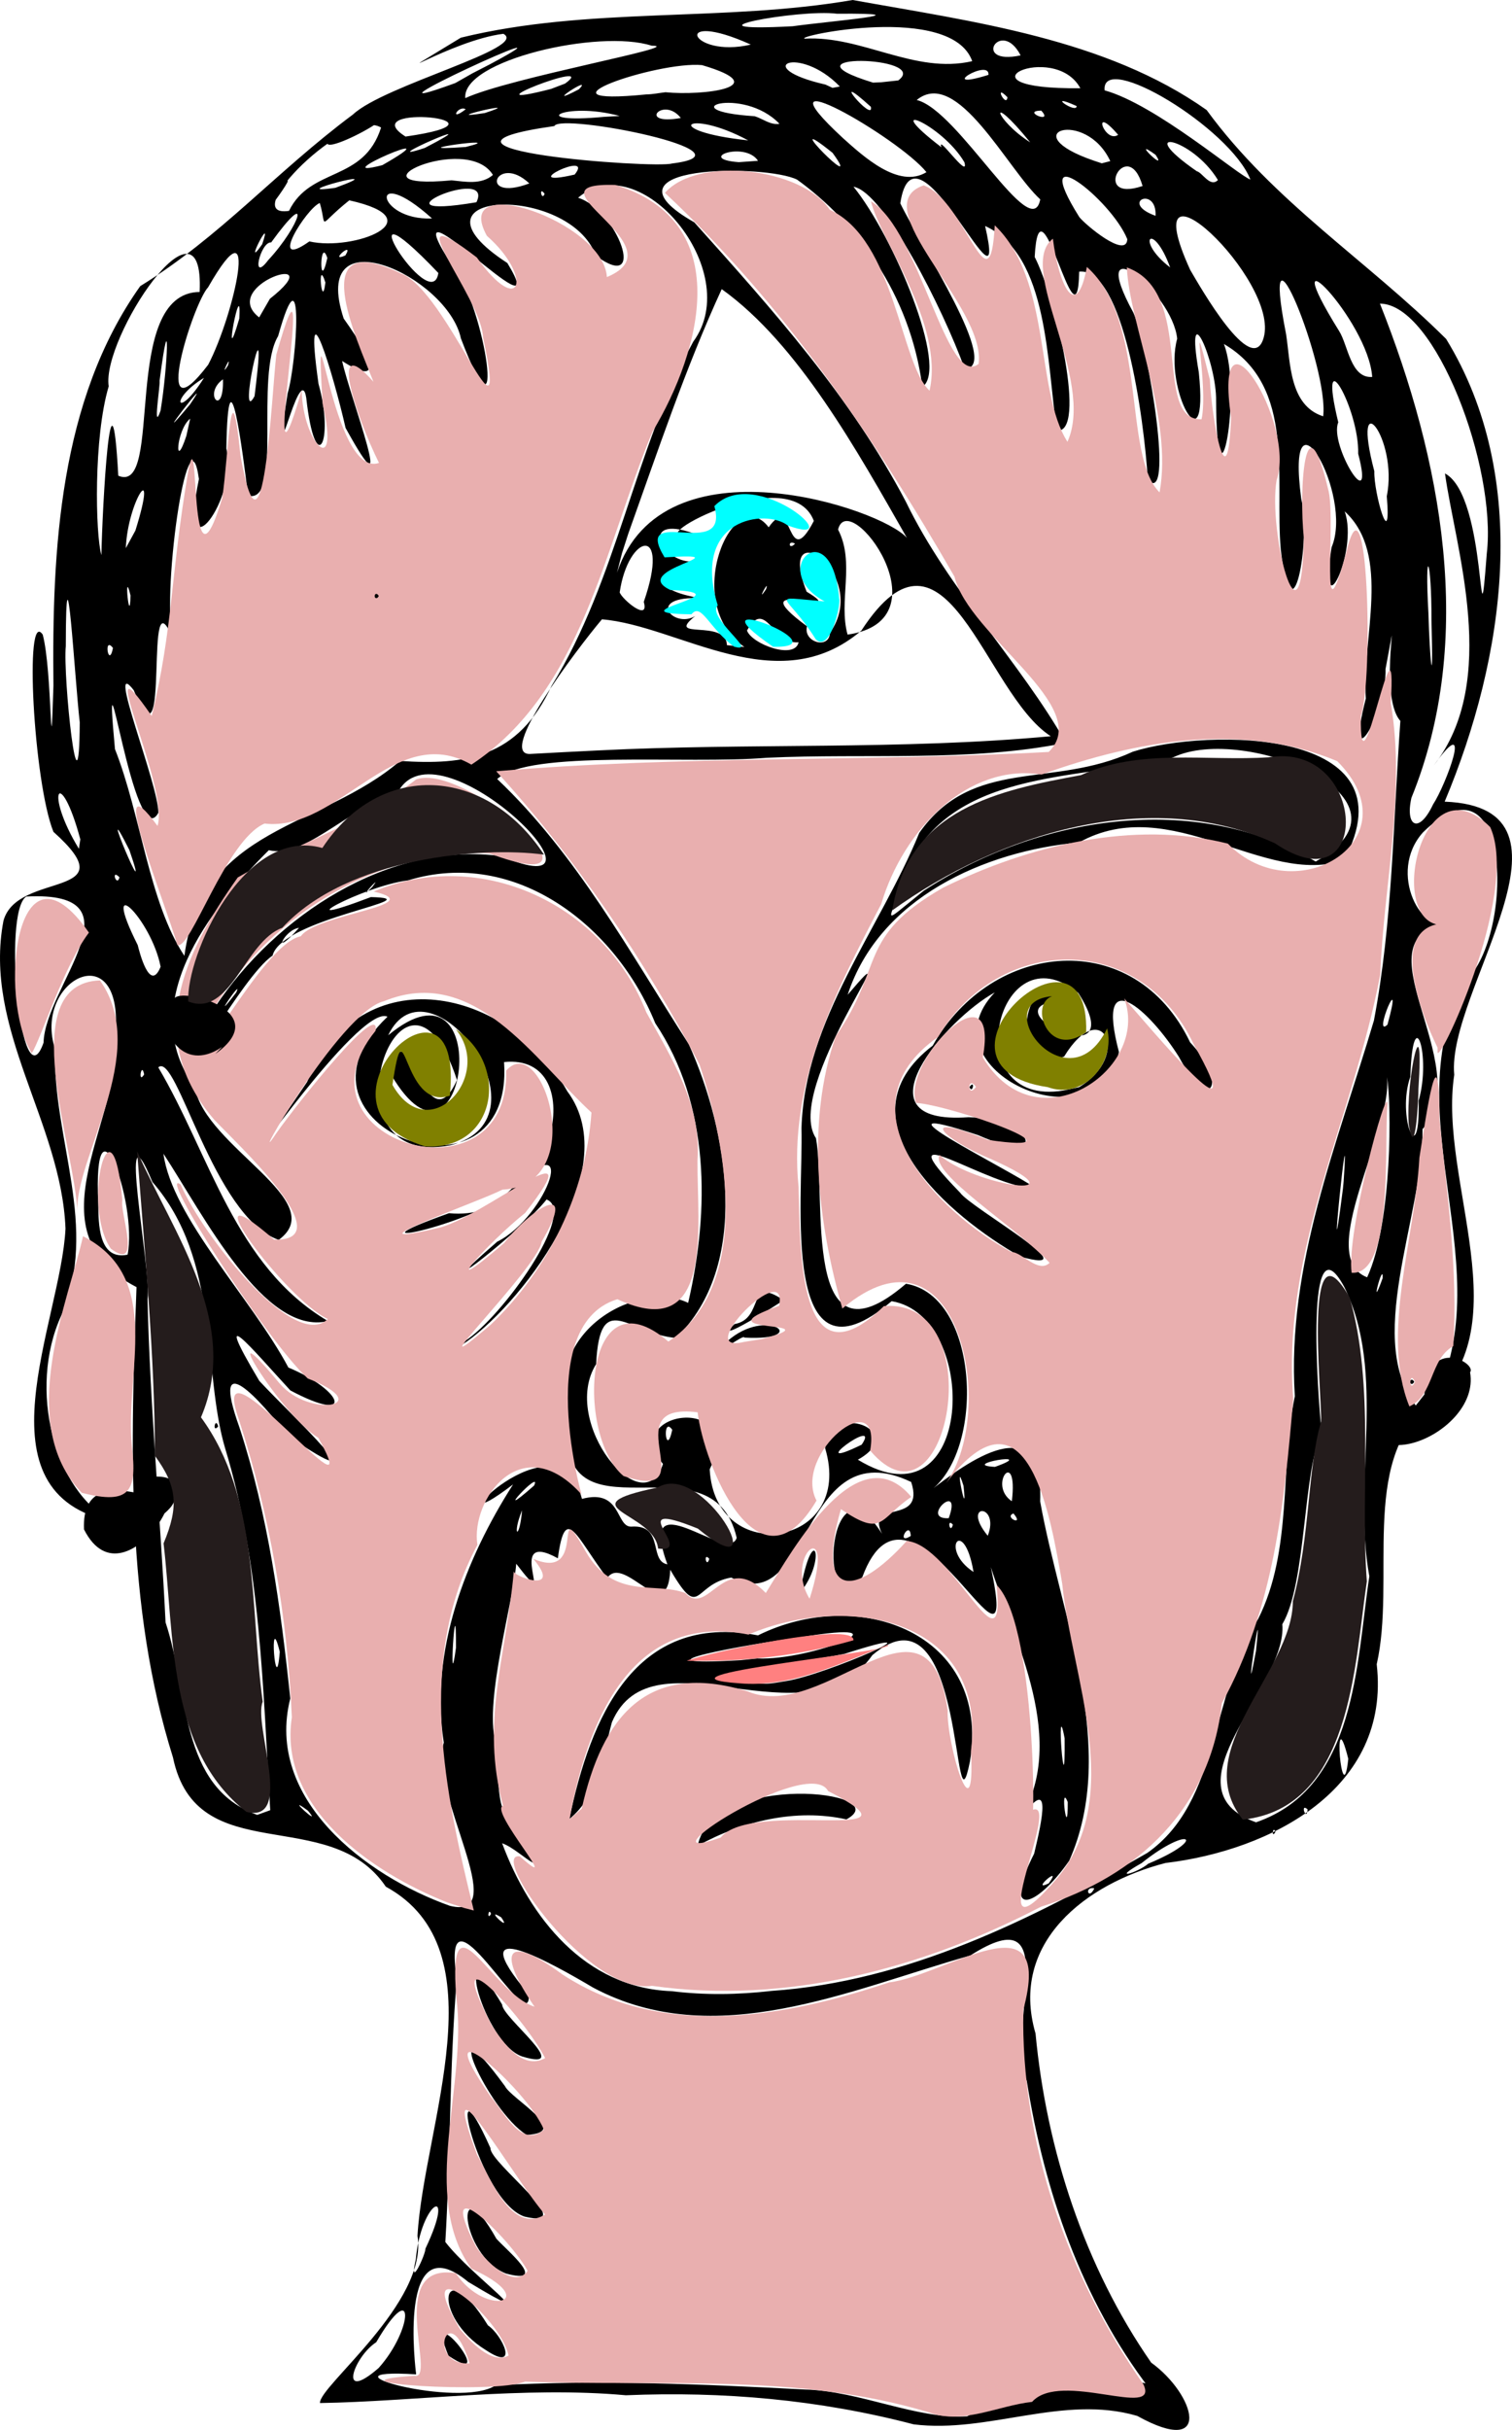 <?xml version="1.0" encoding="UTF-8" standalone="no"?>
<svg
   xmlns:dc="http://purl.org/dc/elements/1.1/"
   xmlns:cc="http://creativecommons.org/ns#"
   xmlns:rdf="http://www.w3.org/1999/02/22-rdf-syntax-ns#"
   xmlns:svg="http://www.w3.org/2000/svg"
   xmlns="http://www.w3.org/2000/svg"
   xmlns:sodipodi="http://sodipodi.sourceforge.net/DTD/sodipodi-0.dtd"
   xmlns:inkscape="http://www.inkscape.org/namespaces/inkscape"
   version="1.1"
   id="svg10"
   width="775.862"
   height="1245.989"
   viewBox="0 0 775.862 1245.989"
   sodipodi:docname="mason2.svg"
   inkscape:version="1.0 (4035a4fb49, 2020-05-01)">
  <defs
     id="defs14" />
  <sodipodi:namedview
     fit-margin-bottom="0"
     fit-margin-right="0"
     fit-margin-left="0"
     fit-margin-top="0"
     inkscape:document-rotation="0"
     pagecolor="#ffffff"
     bordercolor="#666666"
     borderopacity="1"
     objecttolerance="10"
     gridtolerance="10"
     guidetolerance="10"
     inkscape:pageopacity="0"
     inkscape:pageshadow="2"
     inkscape:window-width="1080"
     inkscape:window-height="1826"
     id="namedview12"
     showgrid="false"
     inkscape:zoom="0.55629139"
     inkscape:cx="124.93157"
     inkscape:cy="585.1414"
     inkscape:window-x="-11"
     inkscape:window-y="-11"
     inkscape:window-maximized="1"
     inkscape:current-layer="g18" />
  <g
     transform="translate(-161.403,-317.223)"
     inkscape:groupmode="layer"
     inkscape:label="Image"
     id="g18">
    <path
       id="path22"
       style="fill:#000000"
       d="m 630.202,1560.357 c -48.499,-12.693 -97.924,-16.998 -147.654,-14.909 -51.821,-4.737 -109.422,3.255 -156.928,3.986 -0.947,-8.307 55.644,-51.554 50.007,-85.728 3.236,-56.585 42.899,-146.795 -16.253,-179.058 -28.896,-42.839 -97.094,-8.034 -109.22,-66.288 -24.467,-77.834 -21.654,-160.543 -18.701,-241.142 -56.783,-29.469 -5.385,-87.194 -10.609,-132.594 2.387,-47.882 -42.458,-24.459 -31.195,10.567 -1.394,46.035 22.864,91.568 3.114,136.772 -17.027,37.355 -3.741,90.112 26.644,105.556 -71.81,-14.32 -26.671,-102.527 -24.395,-150.312 -2.158,-54.583 -42.446,-102.186 -31.829,-157.863 7.092,-25.81 64.535,-10.812 25.633,-45.592 -10.154,-25.168 -15.09,-115.322 -5.484,-101.103 4.982,18.654 3.818,78.117 5.493,26.152 -0.785,-69.441 2.966,-146.357 44.53,-204.853 41.27,-25.431 69.254,-58.286 109.206,-88.047 16.044,-15.067 90.586,-34.137 77.139,-41.342 -27.071,3.293 -68.65,30.645 -21.808,1.982 65.585,-16.037 134.639,-7.872 201.045,-19.316 61.635,11.13 129.714,19.725 181.633,56.412 34.466,47.185 82.264,77.042 122.892,117.387 43.773,71.35 30.27,163.402 -0.748,237.261 76.934,2.966 0.771,97.255 4.913,140.068 -8.387,54.641 35.674,130.806 -14.148,170.21 -34.02,28.943 -15.78,88.716 -25.636,132.046 7.305,63.921 -54.518,95.502 -108.364,101.901 -40.719,10.48 -80.32,40.695 -66.708,87.436 5.606,59.586 25.179,119.608 59.348,168.763 22.555,16.249 31.963,48.996 -7.174,27.319 -38.078,-11.135 -76.345,9.129 -114.74,4.331 z m 27.465,-4.11 c 25.963,-15.159 101.319,-22.573 93.716,-14.005 -35.01,-45.833 -54.064,-101.302 -63.095,-157.942 -11.055,-28.145 19.89,-95.542 -28.993,-64.35 -61.962,17.493 -131.009,49.753 -193.5,16.486 -19.886,-11.775 -69.683,-40.073 -33.081,3.449 1.626,25.2 -45.68,-65.043 -36.919,-7.713 -3.765,44.672 -3.281,91.672 -5.878,134.668 13.509,17.651 53.973,45.901 11.746,20.477 -36.799,-30.55 -26.872,46.154 -26.731,47.41 -55.207,-3.426 22.361,18.01 40.811,5.607 53.057,-2.816 105.469,-0.633 158.635,2.17 28.146,0.694 57.461,15.408 83.288,13.742 z M 391.514,1525.167 c -13.536,-32.642 27.405,18.457 0,0 z m 19.25,-2.855 c -28.225,-17.156 -23.233,-51.8 1.018,-12.71 7.475,5.028 16.311,24.251 -1.018,12.71 z m 10.273,-39.284 c -23.681,-9.238 -26.939,-57.053 -4.928,-17.866 5.363,6.002 27.202,23.848 4.928,17.866 z m 9.5,-29.196 c -24.027,-8.074 -42.074,-89.981 -17.471,-35.168 -0.558,7.619 46.664,42.089 17.471,35.168 z m 1.114,-41.876 c -20.156,-12.376 -46.219,-72.913 -11.132,-25.012 3.211,6.578 34.761,23.69 11.132,25.012 z m -2.282,-40.229 c -20.084,-6.722 -36.106,-70.222 -10.281,-26.591 -0.083,6.542 37.289,34.751 10.281,26.591 z m -73.66,159.729 c 17.792,-19.871 18.816,-47.479 -1.263,-13.19 -11.402,7.298 -20.093,31.736 1.263,13.19 z m 24.005,-61.192 c 16.232,-34.264 -2.352,-24.39 -4.954,5.54 -3.776,16.367 5.051,-2.533 4.954,-5.54 z M 557.232,1338.103 c 69.658,-4.74 133.509,-36.579 192.944,-70.787 37.528,-26.346 32.396,-81.985 56.831,-119.933 17.744,-35.237 11.135,-77.309 18.823,-114.208 -4.262,-67.142 21.951,-129.715 40.586,-192.67 9.612,-50.478 9.882,-102.39 13.568,-153.617 -11.957,-13.275 1.077,-72.264 -7.614,-26.603 0.672,22.867 -21.273,58.433 -10.104,15.09 -2.223,-30.534 13.413,-73.81 -10.863,-95.94 7.427,20.765 -13.852,62.76 -6.703,18.377 11.503,-26.958 -23.961,-87.857 -15.585,-24.787 5.134,21.259 -4.813,75.833 -10.508,25.854 -3.167,-35.643 8.027,-83.563 -29.178,-105.271 9.672,24.929 -3.648,93.416 -4.001,29.42 0.455,-20.232 -16.194,-57.164 -8.88,-14.926 5.3,51.051 -18.269,8.532 -11.087,-17.191 -2.422,-24.222 -47.678,-59.444 -22.45,-13.3 8.127,19.031 20.953,99.412 7.4,85.777 -1.921,-31.723 -12.543,-109.202 -35.234,-106.887 -0.865,44.269 -20.328,-54.543 -22.837,-7.526 11.048,21.563 26.881,90.756 11.421,89.003 -5.316,-34.134 -4.08,-90.021 -36.859,-104.868 12.686,55.471 -36.016,-61.478 -43.522,-11.631 10.344,21.53 52.125,84.255 33.072,84.922 -11.072,-30.654 -41.417,-90.812 -57.09,-93.43 20.46,25.165 49.159,93.431 35.334,102.635 -6.318,-48.156 -34.083,-84.401 -64.23,-106.243 -15.547,-8.017 -105.693,-8.138 -52.794,21.859 40.086,44.695 80.454,89.682 108.622,143.369 21.651,44.751 58.966,82.656 82.051,123.509 -49.041,10.005 -102.665,5.284 -153.506,7.696 -41.429,3.434 -121.558,-4.358 -138.301,10.887 40.785,38.601 68.168,89.176 98.29,135.954 20.336,45.05 31.952,113.52 -6.538,150.653 -24.243,-2.05 -39.042,-25.796 -40.989,13.408 -18.737,29.974 24.27,82.368 34.305,51.194 -22.805,-27.48 42.914,-36.594 23.974,2.755 2.671,50.48 74.534,40.364 59.247,-10.79 1.838,-24.742 43.588,-8.95 16.772,5.852 59.873,36.473 63.069,-73.752 17.331,-81.276 -57.573,48.881 -45.284,-52.236 -46.252,-88.784 1.645,-55.661 40.137,-101.702 60.445,-151.36 27.715,-39.218 68.169,-22.44 109.598,-41.624 38.225,-12.122 144.584,-12.471 108.452,55.507 -40.535,14.229 -89.065,-35.245 -136.087,-8.958 -48.525,4.374 -102.538,28.445 -118.716,78.111 35.189,-41.424 -33.34,48.028 -16.263,73.537 5.55,30.332 -7.89,121.014 46.186,74.629 37.833,6.109 40.98,86.535 11.565,106.815 19.977,-15.68 58.928,-44.181 57.293,4.765 10.516,59.07 40.429,126.62 14.931,184.24 -17.303,24.854 -34.995,29.856 -18.002,-3.63 3.929,-16.562 9.986,-42.816 -8.048,-16.256 26.361,-41.132 -2.189,-92.922 -14.18,-130.614 16.379,77.073 -40.951,-62.667 -65.937,5.066 -23.796,26.836 -17.863,-66.465 10.078,-22.186 -8.771,-18.153 22.479,-3.663 14.974,-26.55 -57.066,-27.183 -50.751,70.537 -92.345,49.006 -20.287,3.469 -15.292,23.706 -32.515,-6.082 -16.923,-45.91 31.097,-0.36 35.321,-14.306 -12.679,-54.767 -93.257,6.55 -86.68,-61.219 -13.148,-46.576 37.856,-71.038 61.775,-59.241 11.075,-47.74 11.217,-101.469 -16.891,-143.44 -20.086,-49.507 -71.433,-90.158 -126.83,-73.216 -23.379,2.899 -66.18,26.473 -19.097,8.579 33.192,0.754 -45.543,10.725 -50.451,30.013 -16.8,11.51 -49.61,77.078 -29.499,26.343 31.01,-46.564 88.865,-85.174 146.753,-77.371 66.498,28.022 -30.178,-69.868 -52.273,-33.911 -29.918,12.545 -48.946,34.972 -66.886,30.877 -30.811,30.597 -68.723,79.321 -37.943,121.689 5.32,30.402 70.087,58.326 43.019,78.127 -33.757,-11.671 -52.297,-97.007 -61.795,-88.448 26.459,44.688 39.329,101.98 87.089,130.094 -32.636,7.743 -63.802,-54.338 -84.451,-85.838 4.361,32.662 45.433,74.504 64.12,109.651 28.583,11.934 34.105,29.332 1.037,11.761 -19.376,-20.953 -41.708,-48.138 -15.95,-4.909 16.762,18.081 65.405,62.795 14.345,27.843 -13.002,-17.079 -40.19,-47.57 -24.568,-4.04 14.74,45.214 21.149,91.724 26.104,139.065 -13.023,51.36 38.401,90.869 81.918,106.309 32.52,8.057 -11.193,-58.143 -3.134,-83.69 -7.388,-46.675 11.105,-94.182 35.55,-132.411 -45.339,34.468 22.925,-40.523 35.339,7.434 20.361,-5.451 17.259,14.382 25.237,14.222 18.016,-1.307 8.024,19.466 20.139,19.463 -0.278,35.203 -23.296,-6.258 -32.438,6.886 -15.943,-20.976 -21.442,-38.857 -25.306,-10.105 -28.692,-15.937 0.895,31.887 -21.357,2.786 -1.496,19.57 -16.322,69.665 -10.739,91.043 2.862,28.292 -1.031,40.381 17.627,46.136 11.554,30.454 -2.882,10.18 -14.13,6.138 14.147,37.979 42.428,74.204 86.904,75.85 17.006,2.107 34.262,1.835 51.267,-0.124 z m -37.863,-74.384 c 7.899,-38.697 102.92,-27.98 76.356,-13.562 -25.961,-5.736 -53.45,0.875 -76.356,13.562 z m -65.83,-13.741 c 10.815,-51.72 33.479,-106.347 96.814,-94.181 51.921,-25.723 119.507,-1.103 108.765,64.648 -9.141,45.575 -1.739,-95.45 -50.062,-54.526 -33.409,47.75 -112.885,-14.33 -133.659,34.416 -4.689,17.325 -6.909,37.551 -21.859,49.643 z m 111.33,-70.778 c 19.853,-2.931 85.762,-31.812 29.841,-13.921 -23.273,4.942 -107.269,13.761 -40.31,15.312 3.536,-0.082 6.987,-0.857 10.469,-1.391 z m -79.043,-6.524 c -0.095,-5.095 -3.298,3.432 0,0 z m 64.113,-5.046 c 28.044,1.269 82.049,-20.938 21.66,-10.774 -25.046,3.275 -92.378,15.256 -30.071,11.651 2.804,-0.292 5.607,-0.584 8.411,-0.876 z m 21.937,-33.625 c 6.746,-38.604 14.234,-17.22 0,0 z M 399.869,1004.969 c 19.267,-12.378 57.993,-66.599 41.99,-72.681 -12.298,15.876 -65.538,56.545 -25.31,21.631 25.572,-12.563 44.476,-64.465 4.618,-24.418 -17.427,15.598 -87.38,30.513 -29.361,9.819 53.491,5.316 74.09,-82.223 28.254,-77.498 5.345,79.782 -119.796,33.569 -59.803,-23.257 -14.935,-7.285 -87.379,101.294 -41.27,33.459 28.13,-64.903 103.013,-48.824 133.507,4.761 30.633,41.009 -25.983,112.111 -54.239,130.17 z m -7.184,-100.524 c 53.773,-14.107 -11.371,-99.586 -32.097,-56.345 56.128,-46.582 40.178,85.687 1.575,20.314 7.364,-40.974 17.222,39.254 33.731,2.609 -27.345,-83.456 -73.002,47.068 -3.208,33.422 z m 141.684,100.728 c 20.762,-18.715 44.192,-0.092 8.967,-2.077 -0.175,-2.014 -13.587,9.185 -8.967,2.077 z m 3.928,-8.993 c 15.69,-2.791 6.022,-25.166 25.145,-12.279 -1.818,1.54 -37.582,23.937 -25.145,12.279 z m 146.728,-34.58 c -35.71,-20.255 -95.138,-69.903 -45.021,-108.201 30.463,-54.162 103.579,-61.274 132.097,-1.688 19.985,21.327 10.382,37.383 -5.806,7.386 -14.695,-23.541 -43.135,-49.562 -30.718,-2.405 -11.161,49.874 -101.477,8.766 -63.709,-30.577 -24.466,13.284 -73.066,68.244 -13.499,63.991 33.534,0.789 42.383,25.687 4.914,9.173 -62.303,-20.503 15.458,17.19 29.557,27.239 -23.383,0.358 -80.129,-40.295 -38.759,2.283 5.125,7.576 68.373,43.154 30.944,32.799 z m 30.087,-86.9 c 27.328,-16.333 11.732,-47.463 -7.654,-15.727 -30.699,11.961 -21.024,-53.307 2.801,-28.734 -50.086,0.164 34.28,43.112 4.502,-3.816 -41.761,-34.162 -63.284,59.211 -7.594,49.971 2.648,-0.564 5.297,-1.129 7.945,-1.693 z m -17.492,-62.756 -2.44,0.048 z m 11.478,-1.067 -6.985,0.013 z m -50.228,63.73 c 3.157,-4.357 1.539,4.13 0,0 z M 418.591,1300.385 c -9.405,-5.9 6.099,8.704 0,0 z m -5.222,-1.778 c -1.316,-3.792 -2.245,3.873 0,0 z m 309.565,-13.105 c -5.381,-1.165 -2.996,6.527 0,0 z m -23.394,-2.55 c 7.813,-10.605 -10.074,4.906 0,0 z m 51.092,-10.086 c 30.56,-12.694 21.638,-20.319 -3.464,-0.267 -16.252,9.111 -2.191,5.037 3.464,0.267 z m 65.236,-16.259 c -1.316,-3.792 -2.245,3.873 0,0 z m -9.944,-4.956 c 51.492,-17.806 51.366,-81.285 58.138,-126.147 -8.828,-48.164 9.113,-104.264 -12.906,-148.441 -20.044,-36.829 -13.798,54.083 -11.526,74.822 -9.759,19.277 -7.765,77.241 -20.226,98.204 2.861,31.675 -62.212,84.2 -13.48,101.563 z m -505.858,-6.208 c -3.766,-62.219 -4.847,-125.576 -23.104,-185.452 -11.886,-39.934 -2.451,-96.547 -37.344,-136.677 -18.747,-45.415 -0.368,44.855 -2.518,60.05 1.312,55.518 6.601,111.014 9.26,165.798 12.029,35.97 6.992,84.228 47.028,98.68 l 6.678,-2.4 z m 19.308,0.214 c -13.252,-9.801 8.466,10.013 0,0 z m 389.923,-4.359 c -4.236,-10.849 0.143,21.874 0,0 z m 123.07,3.691 c -4.141,-3.583 -0.392,6.79 0,0 z m -124.665,-36.382 c -4.711,-25.402 0.443,40.617 0,0 z m 145.556,10.498 c -8.383,-33.245 -3.127,29.613 0,0 z m -47.366,-55.333 c 4.101,-37.944 -7.356,39.687 0,0 z m -500.937,0.454 c -5.78,-23.776 -1.996,26.29 0,0 z m 90.434,-2.12 c 0.102,-36.278 -4.08,30.109 0,0 z m 412.66,-13.688 -0.185,1.806 z m -147.096,-25.129 c -4.927,-29.217 -17.919,-11.791 0,0 z m -135.587,-6.742 c -3.266,-3.824 -1.472,5.366 0,0 z m 142.891,-11.824 c 6.481,-16.684 -14.057,-17.079 0,0 z m -39.516,0.085 c -0.384,-8.586 -7.977,5.135 0,0 z m -199.439,-13.152 c -5.352,13.01 -1.387,16.125 0,0 z m 221.064,7.391 c -3.266,-3.824 -1.472,5.366 0,0 z m 31.094,-5.747 c -5.249,1.854 5.917,6.958 0,0 z m -33.235,2.415 c 7.3,-19.963 -15.367,0.796 0,0 z m 32.392,-8.702 c 3.409,-28.422 -12.688,-8.495 0,0 z m -245.158,-8.036 c 4.543,-9.472 -23.694,20.881 0,0 z m 2.59,7.442 -0.185,1.806 z m 217.775,-7.304 c -5.282,-17.012 2.346,20.949 0,0 z m 16.129,-9.72 c 23.614,-8.346 -19.435,-1.043 0,0 z m -68.389,-11.391 c 10.553,-15.575 -31.405,15.32 0,0 z m -97.199,-7.626 c -5.381,-7.609 -3.283,15.213 0,0 z m -233,-1.713 c -1.472,-5.366 -3.266,3.824 0,0 z m 622.163,-10.271 c 38.282,-68.587 -20.123,-149.469 17.918,-218.167 25.257,-23.606 23.413,-120.689 -21.87,-76.173 -18.543,20.696 -0.342,53.926 14.809,46.621 -51.914,4.859 13.944,72.962 -15.045,105.558 0.544,45.3 -31.322,109.876 -1.508,144.082 z m -24.63,-65.801 c 0.452,-9.634 -7.183,19.987 0,0 z m -7.963,-0.394 c 13.047,-28.202 12.551,-90.351 10.148,-102.615 3.197,27.332 -37.373,92.087 -10.148,102.615 z m -636.058,-11.612 c 5.248,-27.199 -17.88,-87.97 -15.065,-25.985 0.185,9.674 -0.075,29.053 15.065,25.985 z m 623.995,-37.589 c 3.527,-51.871 -9,71.545 -0.357,3.695 l 0.282,-2.921 z m 38.479,-41.392 c 6.645,-22.726 -2.959,-52.445 -4.248,-12.284 -7.184,20.297 5.055,49.567 4.248,12.284 z m -31.588,3 c 5.979,-13.69 -5.902,17.344 0,0 z m -622.398,-16.441 c -1.346,-7.111 -3.34,5.469 0,0 z m -51.604,-16.309 c 0.665,-28.716 52.142,-78.035 -8.87,-74.91 -12.402,7.809 -2.603,107.558 8.87,74.91 z m 689.604,-9.217 c 8.838,-32.155 -8.045,7.597 0,0 z m -590.776,-16.444 c 4.235,-8.885 -14.837,19.27 0,0 z m -38.771,-13.259 c -4.731,-24.566 -31.707,-50.793 -11.749,-11.1 0.786,3.155 6.204,24.899 11.749,11.1 z m 12.201,-5.579 c 8.976,-66.689 69.855,-64.944 110.675,-99.941 33.487,2.2 60.601,-1.417 77.801,-38.599 33.769,-54.622 42.093,-120.234 72.654,-176.421 26.591,-36.113 -27.643,-100.834 -59.097,-73.763 20.141,6.28 35.977,49.4 9.13,29.731 -13.655,-37.379 -102.863,-33.614 -45.429,3.742 26.386,43.537 -64.267,-53.888 -27.821,2.059 16.833,20.223 27.607,98.951 3.973,36.575 -6.78,-31.987 -77.964,-64.275 -60.148,-10.185 17.491,24.383 18.073,33.921 -0.802,21.763 4.069,18.667 29.366,84.457 1.782,34.343 -6.232,-27.364 -21.805,-78.948 -13.903,-22.647 8.308,29.687 -1.624,49.166 -6.289,7.172 -3.296,-20.822 -18.349,53.318 -9.537,-2.323 4.764,-15.719 8.578,-77.514 -4.885,-29.316 -12.29,20.56 2.719,86.331 -15.415,81.85 -2.556,-20.759 -10.171,-80.98 -11.156,-24.179 6.466,25.215 -24.912,67.422 -14.068,15.638 -5.559,-40.057 -20.044,64.113 -12.871,83.152 -16.378,-41.436 -0.615,73.578 -20.598,25.112 -14.58,-18.835 12.816,48.505 12.644,62.883 -12.518,22.905 -28.933,-105.29 -22.264,-32.666 13.405,33.912 17.375,78.547 35.625,106.02 z m 58.82,-14.351 c -7.583,0.803 -14.689,16.605 0,0 z m 320.532,-19.02 c 58.784,-38.236 138.522,-51.416 201.16,-14.999 57.791,-32.088 -36.626,-70.824 -73.095,-53.426 -50.216,12.233 -115.906,5.314 -138.504,60.97 -5.559,22.532 -14.596,27.68 10.439,7.456 z m -283.005,-1.879 c 6.731,-8.831 -9.619,9.561 0,0 z m -129.655,-5.042 c -4.684,-4.701 -1.383,5.423 0,0 z m 5.092,-13.937 c -18.444,-36.674 12.915,37.571 0,0 z m -25.184,-5.521 c -10.35,-38.408 -18.806,-24.736 -0.732,4.848 z m 694.165,-17.943 c 6.481,-9.766 21.295,-49.204 0.339,-19.927 34.079,-43.515 11.009,-111.659 5.75,-149.749 22.094,11.764 16.808,101.089 21.458,41.025 5.234,-44.277 -26.419,-128.026 -54.824,-128.098 31.622,79.482 49.334,171.775 16.152,253.412 -3.319,14.672 3.81,18.861 11.125,3.337 z m -694.457,-42.057 c -2.527,-21.475 -7.078,-102.441 -7.159,-39.039 -1.509,15.407 6.831,94.519 7.159,39.039 z m 266.039,14.414 c 77.363,-3.914 155.016,-0.127 232.231,-7.28 -34.398,-22.092 -53.543,-121.19 -97.209,-54.158 -43.015,36.583 -93.389,-2.524 -133.114,-5.787 -13.436,15.98 -53.95,69.693 -36.84,69.03 11.64,-0.669 23.288,-1.206 34.932,-1.806 z m 427.582,-66.664 c 0.078,-32.06 -3.589,-40.113 -1.574,-3.751 0.592,22.393 2.689,45.169 1.574,3.751 z m -676.582,14.128 c -5.043,-6.518 -2.158,11.032 0,0 z m 324,-0.525 c -32.842,-22.34 -5.711,-85.246 12.468,-61.353 13.027,-18.688 8.917,24.05 23.185,-3.268 -12.479,-32.994 -96.669,14.5 -61.451,6.504 -29.265,-10.68 -16.743,16.486 1.003,14.226 -21.434,5.086 -24.307,14.588 2.575,18.915 -29.086,-1.367 -14.196,15.921 -3.016,9.132 -15.917,12.648 15.964,1.193 16.275,14.92 l 8.961,0.923 z m 27.826,-2.399 c -13.122,1.369 -17.076,-22.962 -26.481,-6.009 2.568,6.999 24.559,15.145 26.481,6.009 z m 16.101,-4.852 c 21.488,-30.491 -28.539,-63.075 -11.981,-21.091 24.677,14.86 -36.681,-9.385 0.193,17.748 -2.114,8.171 11.409,12.057 11.788,3.343 z m 9.032,0.919 c 51.691,-7.279 0.594,-76.048 -4.878,-53.856 8.824,16.901 0.1,36.771 4.878,53.856 z M 491.745,625.857 c 13.996,-40.289 -8.007,-34.882 -12.361,-4.849 1.368,3.673 15.354,15.386 12.361,4.849 z m -263.376,-3.309 c -3.692,-15.602 -0.312,17.609 0,0 z m 326.129,-3.191 c 2.104,-6.366 -5.645,8.421 0,0 z m 317.555,-1.938 -0.185,1.806 z m -394.046,-6.532 c 23.447,-70.562 135.887,-32.887 148.768,-17.84 -25.451,-44.535 -55.66,-99.389 -95.034,-127.564 -18.554,40.345 -32.852,83.204 -48.008,125.584 l -3.179,9.862 z m -264.574,-9.031 c 0.476,-24.543 4.99,-107.83 8.663,-40.701 23.815,10.178 0.584,-93.77 41.755,-94.229 2.586,-56.06 -50.485,23.945 -46.658,48.374 -7.828,26.14 -6.871,75.745 -3.76,86.556 z m 17.457,-12.597 c 12.045,-38.686 -3.976,-15.24 -4.923,9.036 z m 338.479,6.74 c -3.889,-2.26 -3.358,3.702 0,0 z m 303.643,-24.29 c 6.051,-30.132 -18.719,-59.613 -6.392,-12.854 -0.372,11.212 8.926,43.118 6.392,12.854 z m -14.676,-21.821 c 0.622,-23.122 -21.18,-61.359 -10.219,-16.092 -4.852,11.444 19.177,50.273 10.219,16.092 z M 258.993,531.897 c -7.231,5.748 -8.275,28.16 -1.95,8.784 z m -0.093,-7.29 c 14.845,-21.742 -24.353,29.1 0,0 z m -15.125,3.245 c 3.729,-22.387 5.142,-58.707 -0.486,-15.354 0.473,1.722 -3.697,27.26 0.486,15.354 z m 596.595,2.835 c 3.144,-25.045 -33.197,-114.081 -19.015,-42.008 2.244,14.532 1.653,36.486 19.015,42.008 z M 275.806,511.715 c -10.585,7.675 0.589,20.054 0,0 z m 16.983,2.319 c 5.795,-48.66 -9.79,23.088 -0.765,6.318 0.255,-2.106 0.51,-4.212 0.765,-6.318 z m -26.709,-3.049 c -18.094,10.959 -14.036,22.219 0,0 z m 2.156,-6.75 c 13.295,-25.321 27.254,-87.442 -0.054,-39.69 -7.822,8.293 -29.991,79.152 0.054,39.69 z m 597.289,6.28 c -1.889,-29.15 -52.313,-80.367 -16.953,-23.515 4.595,7.276 5.862,24.334 16.953,23.515 z m -587.156,-5.907 c 2.18,-7.056 -4.698,7.592 0,0 z m -1.193,-5.526 -1.507,2.356 z m 532.652,-8.691 c 8.57,-29.637 -68.081,-101.316 -37.706,-34.802 5.019,8.557 31.842,55.808 37.706,34.802 z m -525.645,-9.767 c 1.496,-24.672 -9.287,31.845 0,0 z m 15.716,-10.197 c 32.658,-25.764 -26.91,-7.007 -5.505,9.555 z m 28.469,-8.354 c -4.317,-13.689 -1.761,15.337 0,0 z m 57.966,-4.873 c -52.088,-54.588 -3.43,23.527 0,0 z m 375.514,-2.842 c -8.973,-24.47 -18.382,-14.11 0,0 z m -462.855,-3.703 c 16.525,-17.723 22.813,-38.413 1.553,-9.118 -5.432,-0.554 -10.719,21.305 -1.553,9.118 z m 30.374,-1.141 c -3.919,-11.838 -4.284,19.347 0,0 z m 9.25,-1.298 c 4.973,-8.119 -9.026,3.953 0,0 z m -42.684,-5.735 c 6.228,-18.02 -10.673,15.317 0,0 z m 24.218,-1.462 c 22.757,5.197 64.951,-11.231 20.489,-21.066 -16.965,13.511 -11.149,14.916 -15.129,1.384 -6.597,2.337 -27.4,35.258 -5.36,19.682 z m 419.708,-1.16 c -8.217,-20.466 -51.447,-54.111 -24.634,-11.351 2.997,3.905 24.255,21.675 24.634,11.351 z M 383.09,429.243 c -32.638,-29.368 -29.292,1.239 0,0 z m -73.387,-3.886 c 11.121,-22.739 38.265,-14.517 47.244,-42.722 -17.205,-10.697 -74.491,46.74 -47.244,42.722 z m 444.665,2.533 c 0.679,-15.763 -18.96,-6.834 0,0 z m -59.18,-8.436 c -16.85,-15.363 -42.559,-68.01 -63.396,-50.946 21.305,5.095 58.978,74.49 63.396,50.946 z m -394.012,-1.098 c 23.493,-28.12 -14.144,25.051 -0.061,0.088 z m 104.692,2.583 c 9.703,-19.751 -58.842,9.909 0,0 z m 35,-4.333 c -3.157,-4.357 -1.539,4.13 0,0 z m -107.351,-3.084 c 32.748,-11.97 -29.35,4.268 0,0 z m 469.511,-4.234 c -10.46,-26.499 -76.681,-66.341 -74.806,-45.733 26.327,7.3 68.632,43.679 74.806,45.733 z m -55.325,3.311 c -7.697,-26.6 -27.083,9.162 0,0 z m -314.679,-1.316 c -17.007,-15.959 -26.893,10.058 0,0 z m -18.68,-4.353 c -13.541,-22.156 -78.282,8.129 -21.209,2.762 7.02,0.686 15.21,2.41 21.209,-2.762 z m 372.024,2.616 c -13.487,-22.254 -44.345,-27.694 -10.848,-4.512 2.853,0.62 6.898,8.549 10.848,4.512 z m -330.084,-2.805 c 10.658,-13.183 -31.922,7.367 0,0 z m 180.521,-1.237 c -14.363,-17.809 -90.214,-61.226 -42.742,-17.361 10.217,9.117 28.499,26.086 42.742,17.361 z M 357.599,401.914 c 39.85,-22.796 -32.58,8.401 0,0 z m 148.609,-0.851 c 46.242,-5.656 -57.346,-26.139 -60.335,-19.204 -84.208,11.963 51.423,21.921 60.335,19.204 z m 150.065,-0.636 c -11.71,-19.968 -44.992,-33.071 -11.778,-7.674 -2.689,-7.53 14.424,17.177 11.778,7.674 z m -67.66,-4.836 c -30.161,-24.187 17.533,24.052 0,0 z m 142.516,4.253 c -12.686,-27.265 -50.284,-14.621 -8.504,-0.259 l 4.145,1.38 z m -180.759,-0.165 c -6.787,-10.343 -32.249,-0.995 -9.878,0.704 z m 204,-3.072 c -13.898,-10.056 6.814,10.12 0,0 z m -375,-3.522 c 38.359,-19.883 -29.256,9.626 0,0 z m 310.684,-2.857 c -22.467,-27.58 -18.373,-11.684 0,0 z m -289.684,2.359 c 25.341,-6.187 -38.611,2.77 0,0 z m -59.765,-11.145 c 49.759,-17.496 -28.21,24.738 -7.725,4.257 z m 204.729,7.771 c -31.599,-16.989 -45.767,-4.844 0,0 z m -175.839,-1.962 c 61.251,-8.74 -27.402,-17.279 0,0 z m 365.668,-0.895 c -14.282,-16.653 -6.871,4.786 0,0 z m -173.794,-5.646 c -18.781,-19.755 -57.594,-6.804 -12.717,-3.89 4.224,1.265 8.012,4.644 12.717,3.89 z m -50.61,-2.982 c -9.056,-11.505 -22.852,4.064 0,0 z m 184.954,-3.774 c -10.727,0.081 6.729,7.271 0,0 z m -216.344,2.736 c -28.876,-7.792 -48.682,4.354 -8.012,0.447 2.671,-0.149 5.342,-0.298 8.012,-0.447 z m -69.196,-1.506 c 23.97,-7.755 -27.229,4.247 0,0 z m -9.804,-1.94 c -3.976,-2.257 -8.699,6.807 0,0 z m 207.924,-1.233 c -23.226,-20.995 1.689,8.768 0,0 z m 105.576,-0.405 c -16.71,-7.506 0.052,4.364 0,0 z m -301,-21.451 c 56.532,-30.293 -80.981,32.737 -17.841,9.656 l 8.822,-5.01 z m -12.708,17.385 c 23.11,-10.598 114.486,-26.824 95.624,-26.884 -26.827,-8.671 -97.41,7.435 -95.624,26.884 z m 278.208,-0.434 c -7.375,-7.595 -0.599,5.676 0,0 z m -227,-7.032 c 18.847,-13.655 -54.768,14.966 -7.188,2.744 2.396,-0.915 4.792,-1.83 7.188,-2.744 z m 51.5,4.444 c 19.182,1.925 57.006,-2.701 18.744,-13.911 -22.818,-2.138 -91.297,21.272 -28.458,15.016 3.27,-0.033 6.476,-0.737 9.714,-1.105 z m -44.424,-1.499 c 8.375,-8.521 -20.527,10.764 0,0 z m 257.329,-0.544 c -13.378,-24.749 -68.032,0.678 0,0 z m -123.405,-0.884 c -21.161,-21.882 -46.443,-9.906 -7.384,-0.998 l 3.607,1.676 z m 29.964,-3.126 c 17.17,-12.702 -63.39,-14.338 -12.922,1.128 l 4.303,-0.201 z m 46.286,-2.85 c 0.752,-8.805 -27.731,8.602 0,0 z m -8.331,-7.024 c -10.665,-29.952 -92.097,-12.655 -85.907,-11.551 29.368,-1.658 56.432,18.382 85.907,11.551 z m 24.831,-2.974 c -10.161,-19.621 -25.666,5.477 0,0 z m -138.461,-5.53 c -41.373,-18.706 -31.508,7.321 0,0 z m 21.464,-9.399 c 19.692,-2.726 70.446,-6.784 22.763,-6.43 -19.704,-2.522 -84.163,9.661 -22.763,6.43 z" />
    <path
       id="path34"
       style="fill:#e9afaf;stroke-width:1.798"
       d="m 637.97,1554.188 c -67.191,-20.262 -138.06,-13.107 -207.134,-15.733 -15.5,6.538 -108.227,0.401 -56.716,-3.012 11.702,2.679 -15.406,-58.44 21.15,-52.586 15.762,23.367 44.989,14.458 7.964,-2.352 -26.823,-37.599 -1.638,-93.97 -7.719,-139.326 -4.344,-56.214 18.131,-1.906 40.181,5.031 -18.157,-26.361 -16.782,-39.361 14.439,-16.463 51.057,33.204 113.37,22.074 167.481,4.005 29.246,-3.574 84.909,-45.688 68.898,13.993 -1.419,68.356 22.823,136.506 61.628,192.122 8.511,18.109 -42.588,-7.329 -57.143,8.969 -17.297,1.876 -35.972,11.925 -53.03,5.353 z m -235.625,-25.092 c -10.83,-35.191 -22.751,1.17 0,0 z m 20.016,-3.987 c -4.236,-20.388 -50.997,-57.385 -24.881,-13.501 4.964,5.8 15.97,18.279 24.881,13.501 z m 9.781,-43.451 c -8.552,-15.977 -48.77,-55.63 -26.484,-12.508 3.786,6.325 19.38,22.61 26.484,12.508 z m 8.988,-28.903 c -14.266,-15.606 -57.364,-90.839 -34.9,-30.617 6.734,11.694 17.467,41.169 34.9,30.617 z m -0.621,-43.498 c -8.975,-21.577 -62.655,-67.624 -27.17,-16.747 6.445,7.274 15.664,26.843 27.17,16.747 z m 0.621,-36.682 c -10.812,-21.053 -54.953,-69.221 -27.211,-16.481 5.415,8.126 15.354,22.919 27.211,16.481 z" />
    <path
       id="path36"
       style="fill:#e9afaf;stroke-width:1.798"
       d="m 495.958,1335.502 c -32.629,4.896 -84.219,-68.821 -67.799,-66.391 23.647,21.044 -16.102,-23.709 -8.617,-25.895 -11.735,-43.339 1.693,-76.261 5.531,-120.511 -1.341,2.523 25.716,12.507 9.957,-6.179 28.745,12.324 8.747,-36.039 26.982,-3.626 14.404,24.912 35.619,15.22 51.055,21.213 11.912,12.593 19.699,-22.124 41.305,-0.059 14.345,-23.146 47.262,-81.894 74.654,-49.275 -16.685,11.366 -14.415,20.943 -36.111,6.307 -13.191,45.351 6.639,46.27 33.748,16.324 23.192,1.537 50.897,70.964 46.13,22.534 22.052,21.855 19.694,148.648 17.377,115.877 18.759,-10.72 -29.835,85.344 14.092,34.04 34.335,-42.204 7.079,-102.388 2.206,-150.57 -5.831,-33.881 -17.589,-106.63 -59.569,-51.6 26.654,-37.077 6.452,-139.56 -53.248,-89.486 -12.562,-44.053 -18.815,-95.267 -3.347,-139.753 25.08,-35.766 10.652,-50.669 54.983,-76.011 44.031,-21.757 97.836,-34.834 146.167,-22.64 34.587,35.456 96.157,-2.163 56.149,-42.275 -48.629,-20.323 -103.076,-10.635 -151.751,6.86 -37.647,-5.954 -70.958,28.21 -82.249,66.399 -23.64,45.13 -47.791,92.452 -42.419,145.127 0.91,31.638 -0.456,104.18 43.791,61.043 55.705,-4.423 33.201,121.448 -7.067,74.07 6.219,-35.226 -40.007,1.601 -27.524,25.653 -29.858,50.697 -57.867,-18.643 -61.003,-45.259 -44.712,-5.652 5.553,47.048 -37.987,32.681 -24.56,-20.11 -20.851,-106.35 22.97,-68.969 42.75,-28.374 30.276,-99.135 15.983,-142.064 C 492.085,809.169 456.622,757.156 416.03,712.707 c 94.087,-8.09 189.105,-4.814 283.504,-9.9 23.549,-22.98 -41.152,-59.582 -48.35,-89.878 -41.179,-71.52 -87.989,-140.223 -148.587,-196.8 16.888,-19.232 70.539,-12.646 84.565,8.636 33.577,15.452 36.212,78.947 51.224,92.781 7.657,-34.097 -25.5,-77.491 -30.064,-97.111 25.065,14.935 38.843,96.302 55.237,83.392 3.989,-29.418 -59.316,-80.954 -28.159,-91.567 21.539,8.11 33.976,65.892 36.447,20.498 29.33,28.128 20.685,85.035 37.309,111.007 14.525,-32.33 -26.64,-89.381 -7.475,-104.141 2.904,23.538 12.126,43.227 17.427,14.478 31.318,27.767 18.242,96.744 37.313,115.597 6.943,-38.05 -15.418,-85.858 -16.796,-115.343 35.574,12.672 12.775,78.654 38.334,77.855 3.86,-17.743 -7.03,-65.598 4.277,-20.301 0.967,20.8 9.141,64.997 10.875,19.353 -9.497,-64.873 33.568,2.667 23.379,32.103 -4.594,26.076 12.776,93.753 13.967,29.496 -2.596,-23.115 0.438,-75.739 12.758,-23.602 3.609,16.927 -4.684,81.08 8.872,31.728 11.239,-48.022 14.216,65.075 7.632,83.316 -0.861,49.465 18.856,-64.087 15.347,-6.536 7.778,45.694 -3.596,93.035 -5.424,139.248 -13.705,72.779 -50.747,141.412 -44.622,217.513 -4.596,53.704 -9.968,107.65 -36.626,156.098 -5.883,53.538 -42.603,88.495 -92.886,104.343 -60.907,31.722 -130.736,50.234 -199.548,40.531 z m 35.254,-76.03 c 16.03,-20.103 110.077,4.415 55.124,-23.856 -10.028,-18.854 -100.534,39.943 -55.124,23.856 z m -71.3,-14.838 c 10.498,-46.806 33.132,-75.955 85.055,-60.154 39.577,16.912 92.807,-60.214 102.717,9.716 -0.603,17.647 14.302,66.741 11.951,20.905 8.617,-68.489 -64.017,-81.184 -114.158,-59.711 -61.179,-12.169 -83.081,46.564 -91.807,94.669 z m 116.922,-107.614 c 14.341,-44.473 -13.798,-22.608 0,0 z m -24.372,-133.188 c 39.034,-10.387 -34.713,-1.848 8.734,-17.011 5.02,-25.264 -45.327,25.203 -18.089,18.516 z M 699.988,964.759 c -17.625,-18.821 -61.461,-45.77 -56.488,-55.299 17.737,15.919 76.655,24.492 26.282,2.037 -25.396,-10.51 -38.47,-24.716 -1.606,-9.79 55.105,8.034 -19.502,-17.94 -36.658,-18.923 -7.816,-21.306 43.061,-72.408 34.211,-23.331 27.625,46.057 86.158,5.981 72.55,-30.269 13.704,15.49 67.386,79.89 35.585,23.386 -27.34,-57.695 -99.477,-56.469 -131.135,-3.608 -51.917,36.224 -0.723,89.925 37.8,110.312 4.965,-0.21 13.769,11.172 19.46,5.486 z m -37.75,-90.217 c -4.593,-6.449 -4.593,6.449 0,0 z" />
    <path
       id="path38"
       style="fill:#e9afaf;stroke-width:1.798"
       d="m 390.798,1292.692 c -38.359,-15.274 -86.737,-48.312 -79.636,-94.906 -2.343,-52.074 -11.209,-103.293 -27.245,-152.861 -17.658,-49.929 69.078,60.566 40.84,9.586 -18.947,-11.261 -55.598,-70.932 -19.934,-27.968 15.384,18.248 50.633,11.608 14.486,-2.481 -21.939,-20.259 -77.996,-108.566 -65.214,-99.467 11.463,26.588 58.561,85.857 75.52,68.966 -21.779,-10.001 -74.048,-81.05 -27.537,-40.684 35.311,1.021 -19.356,-49.373 -30.668,-61.408 -36.253,-42.043 -15.897,-84.978 11.99,-124.31 30.459,-17.833 57.122,-23.9 91.565,-50.273 25.38,-9.306 106.98,64.005 37.385,37.874 -58.201,-3.069 -116.428,34.759 -144.356,84.689 -11.16,43.126 26.95,-38.244 47.797,-42.144 7.753,-11.415 67.051,-16.004 37.361,-22.912 55.227,-23.246 118.392,6.814 139.894,61.913 13.118,23.906 28.377,47.473 26.26,75.917 -0.238,33.916 8.728,94.225 -41.102,71.212 -45.901,13.985 -14.941,112.894 -18.19,100.323 -30.762,-34.535 -57.25,2.39 -53.639,25.633 -31.509,58.751 -16.749,126.871 -1.837,187.487 l -4.884,-1.273 z m 22.299,-296.099 c 29.797,-28.307 48.964,-67.804 51.803,-108.888 -29.558,-27.277 -60.264,-76.054 -106.419,-57.106 -22.829,5.298 -72.159,93.231 -55.17,67.553 11.011,-15.651 53.379,-68.696 50.82,-52.393 -46.069,56.776 68.788,90.427 67.017,20.434 18.558,-21.01 43.494,58.717 -1.934,61.046 -11.992,6.206 -84.306,31.512 -33.253,19.721 22.429,-4.732 82.138,-55.288 44.914,-7.775 -19.427,15.517 -47.863,47.294 -10.73,15.397 13.001,-16.967 38.57,-33.734 19.196,-0.647 -1.676,13.421 -69.721,79.735 -26.243,42.658 z" />
    <path
       id="path40"
       style="fill:#e9afaf;stroke-width:1.798"
       d="m 252.373,801.738 c -6.132,-21.636 -37.367,-98.018 -10.144,-61.017 6.404,-19.76 -34.97,-102.693 -2.978,-56.363 11.024,-45.456 9.568,-71.682 18.75,-125.611 6.164,-31.483 -0.279,73.034 17.465,13.683 3.294,-21.763 4.271,-72.251 9.317,-21.69 11.835,66.097 16.009,-31.846 18.42,-51.703 23.234,-82.383 -10.667,99.751 13.024,18.191 0.362,27.182 19.901,46.792 10.74,7.181 -4.299,-72.081 4.587,38.659 28.909,30.188 -12.188,-24.626 -26.3,-68.198 -2.836,-41.616 -8.624,-21.948 -35.534,-79.52 13.993,-55.568 23.934,8.602 56.472,100.578 42.218,32.687 -0.674,-20.363 -47.578,-74.957 -3.169,-40.848 22.443,31.495 29.317,10.164 5.171,-11.085 -18.905,-34.138 59.932,-7.308 61.568,21.125 38.708,-15.916 -44.862,-48.757 4.358,-47.232 61.673,18.652 44.143,84.797 19.116,126.423 -24.787,59.028 -35.992,133.277 -93.005,170.828 -39.363,-22.713 -68.239,34.733 -106.131,30.202 -19.903,8.466 -38.03,65.544 -44.786,62.226 z" />
    <path
       id="path42"
       style="fill:#000000"
       d="m 256.004,846.289 c 17.458,0.594 14.977,-26.293 0,0 z" />
    <path
       id="path44"
       style="fill:#000000"
       d="m 247.729,847.357 c 13.579,25.363 36.263,-2.537 24.169,10.296 30.954,-22.021 -18.17,-34.378 -21.017,-28.382 -39.391,3.974 37.789,44.535 27.355,11.541 -31.297,4.901 7.736,0.46 -23.383,1.387 l -7.124,5.158 z" />
    <path
       id="path46"
       style="fill:#000000"
       d="m 239.601,1098.034 c 38.862,-27.044 -37.895,-10.236 -18.485,1.141 11.242,16.626 52.762,-30.204 14.757,-24.276 27.198,27.01 -33.222,-15.867 -31.366,26.553 21.9,43.483 70.789,-43.916 24.614,-17.471 l 4.495,7.582 5.985,6.471 z" />
    <path
       id="path48"
       style="fill:#000000;stroke:#000000"
       d="m 886.513,1025.785 c -1.373,2.104 -1.373,-2.073 0,0 z" />
    <path
       id="path50"
       style="fill:#000000"
       d="m 866.724,1026.148 c -18.923,56.006 54.959,28.4 49.031,-5.246 3.687,-4.694 -21.806,-18.932 -23.423,11.344 -26.828,34.1 12.229,-10.87 -25.608,-6.098 z" />
    <path
       id="path52"
       style="fill:#e9afaf;stroke:#000000"
       d="m 355.19,622.843 c -1.373,2.104 -1.373,-2.073 0,0 z" />
    <path
       id="path54"
       style="fill:#e9afaf;fill-opacity:1;stroke-width:1.271"
       d="m 203.39,1082.69 c -34.583,-35.487 -6.422,-99.705 0.615,-131.57 41.729,21.362 21.293,69.511 25.074,107.718 2.674,22.764 -0.519,30.333 -25.689,23.852 z" />
    <path
       id="path56"
       style="fill:#e9afaf;fill-opacity:1;stroke-width:1.271"
       d="m 201.122,939.221 c -1.01,-32.909 -32.893,-117.732 11.573,-119.272 26.382,37.313 -13.501,91.153 -11.573,119.272 z" />
    <path
       id="path58"
       style="fill:#e9afaf;fill-opacity:1;stroke-width:1.271"
       d="m 177.714,857.294 c -17.589,-28.272 -8.429,-115.891 29.324,-61.856 -12.845,16.948 -24.485,54.146 -29.324,61.856 z" />
    <path
       id="path60"
       style="fill:#e9afaf;fill-opacity:1;stroke-width:1.271"
       d="m 218.248,957.486 c -15.39,-22.533 0.725,-83.332 5.964,-24.734 -1.497,6.002 10.386,37.058 -5.964,24.734 z" />
    <path
       id="path62"
       style="fill:#e9afaf;fill-opacity:1;stroke-width:1.271"
       d="m 884.606,1038.397 c -14.882,-36.628 2.848,-85.651 5.141,-127.552 3.914,-24.699 10.08,-67.24 10.308,-19.55 3.92,38.641 9.593,77.271 7.064,116.207 -12.08,6.671 -9.843,25.25 -22.513,30.896 z m 2.876,-12.589 c -3.152,-6.697 -3.151,6.697 0,0 z" />
    <path
       id="path64"
       style="fill:#e9afaf;fill-opacity:1;stroke-width:1.271"
       d="m 899.062,854.443 c -8.803,-17.921 -27.634,-66.406 7.894,-63.742 -36.614,10.997 -18.486,-87.124 19.138,-49.351 15.64,34.55 -28.721,127.372 -27.003,114.617 z" />
    <path
       id="path66"
       style="fill:#e9afaf;fill-opacity:1;stroke-width:1.271"
       d="m 854.983,969.869 c -2.92,-20.36 18.431,-98.365 18.351,-86.519 -1.688,21.91 3.093,88.011 -18.351,86.519 z" />
    <path
       id="path68"
       style="fill:#241c1c;fill-opacity:1;stroke-width:1.271"
       d="m 884.261,893.702 c -1.517,-23.536 8.056,-65.388 4.984,-18.087 0.113,3.587 -1.61,38.872 -4.984,18.087 z" />
    <path
       id="path70"
       style="fill:#241c1c;fill-opacity:1;stroke-width:1.271"
       d="m 257.979,830.748 c -0.99,-23.983 28.741,-89.899 68.835,-78.705 29.848,-45.252 84.122,-41.692 113.732,3.4 -31.694,-4.239 -100.763,1.237 -134.318,37.54 -19.222,6.968 -26.478,46.314 -48.249,37.764 z" />
    <path
       id="path72"
       style="fill:#241c1c;fill-opacity:1;stroke-width:1.271"
       d="m 619.278,784.037 c 8.189,-52.267 54.877,-61.622 96.821,-69.349 30.057,-13.815 64.455,-7.025 96.446,-9.153 50.458,-8.228 53.635,78.236 3.092,44.113 -64.307,-29.343 -141.948,-4.813 -196.359,34.388 z" />
    <path
       id="path74"
       style="fill:#241c1c;fill-opacity:1;stroke-width:1.271"
       d="m 287.893,1246.327 c -40.636,-31.505 -36.967,-90.464 -42.558,-137.704 8.111,-19.294 6.754,-29.576 -4.416,-44.864 -0.1,-52.208 -5.295,-104.187 -9.156,-156.163 18.62,42.36 53.386,88.238 32.766,136.393 30.196,41.16 25.004,97.318 31.681,145.85 -4.982,11.851 16.379,62.459 -8.317,56.488 z" />
    <path
       id="path76"
       style="fill:#241c1c;fill-opacity:1;stroke-width:1.271"
       d="m 799.14,1250.27 c -28.335,-35.245 25.724,-76.152 25.677,-111.977 8.869,-33.007 7.564,-68.952 14.498,-92.146 0.334,-15.136 -9.356,-105.528 14.633,-63.609 13.074,45.488 5.327,98.048 8.827,145.584 -6.43,43.022 -7.968,116.177 -63.636,122.149 z" />
    <path
       id="path78"
       style="fill:#241c1c;fill-opacity:1;stroke-width:1.271"
       d="m 499.097,1111.274 c -1.825,-18.597 -48.268,-21.332 -0.162,-31.319 23.143,-14.128 61.381,54.537 20.562,21.095 -40.683,-16.438 -0.39,12.971 -20.4,10.224 z" />
    <path
       id="path80"
       style="fill:#ff8080;fill-opacity:1;stroke-width:0.318"
       d="m 540.848,1180.382 c -53.9,-3.816 82.254,-16.265 76.194,-19.711 -24.234,9.304 -49.488,22.072 -76.194,19.711 z" />
    <path
       id="path82"
       style="fill:#ff8080;fill-opacity:1;stroke-width:0.318"
       d="m 513.769,1168.825 c 10.678,-4.074 86.073,-20.56 85.582,-10.521 -27.7,7.992 -56.808,11.174 -85.582,10.521 z" />
    <path
       id="path84"
       style="fill:#00ffff;fill-opacity:1;stroke-width:0.449"
       d="m 538.007,648.777 c -12.908,-9.581 -16.707,-22.823 -21.782,-16.563 -42.85,-0.322 30.151,-10.827 -10.83,-12.471 -22.464,-10.431 40.199,-19.339 -2.974,-16.713 -16.999,-27.894 33.671,2.592 25.538,-26.266 21.13,-21.791 70.472,21.975 37.64,9.892 -11.074,-8.642 -49.686,-3.947 -35.891,40.969 -5.993,5.972 21.7,25.073 8.299,21.152 z" />
    <path
       id="path86"
       style="fill:#00ffff;fill-opacity:1;stroke-width:0.449"
       d="m 580.021,645.075 c -14.858,-23.862 -25.937,-21.98 4.493,-19.474 -30.192,-16.291 3.761,-46.906 7.498,-1.433 0.958,3.304 -4.696,27.819 -11.991,20.906 z" />
    <path
       id="path88"
       style="fill:#00ffff;fill-opacity:1;stroke-width:0.449"
       d="m 558.128,648.875 c -46.311,-31.825 37.357,0.795 0,0 z" />
    <path
       id="path90"
       style="fill:#808000;fill-opacity:1;stroke-width:0.449"
       d="m 699.025,874.677 c -71.747,-10.645 21.463,-95.217 19.73,-28.228 -22.724,16.384 -32.153,-24.098 -10.311,-18.309 -46.783,-4.178 -0.061,59.945 21.065,16.423 4.532,17.828 -12.237,36.764 -30.485,30.113 z" />
    <path
       id="path92"
       style="fill:#808000;fill-opacity:1;stroke-width:0.449"
       d="m 379.446,905.014 c -66.788,-19.931 20.725,-103.484 12.776,-25.965 -24.867,8.371 -22.729,-50.417 -29.443,-5.542 18.384,32.5 52.233,-4.25 32.525,-28.495 28.036,18.479 20.621,62.486 -15.858,60.001 z" />
  </g>
</svg>
